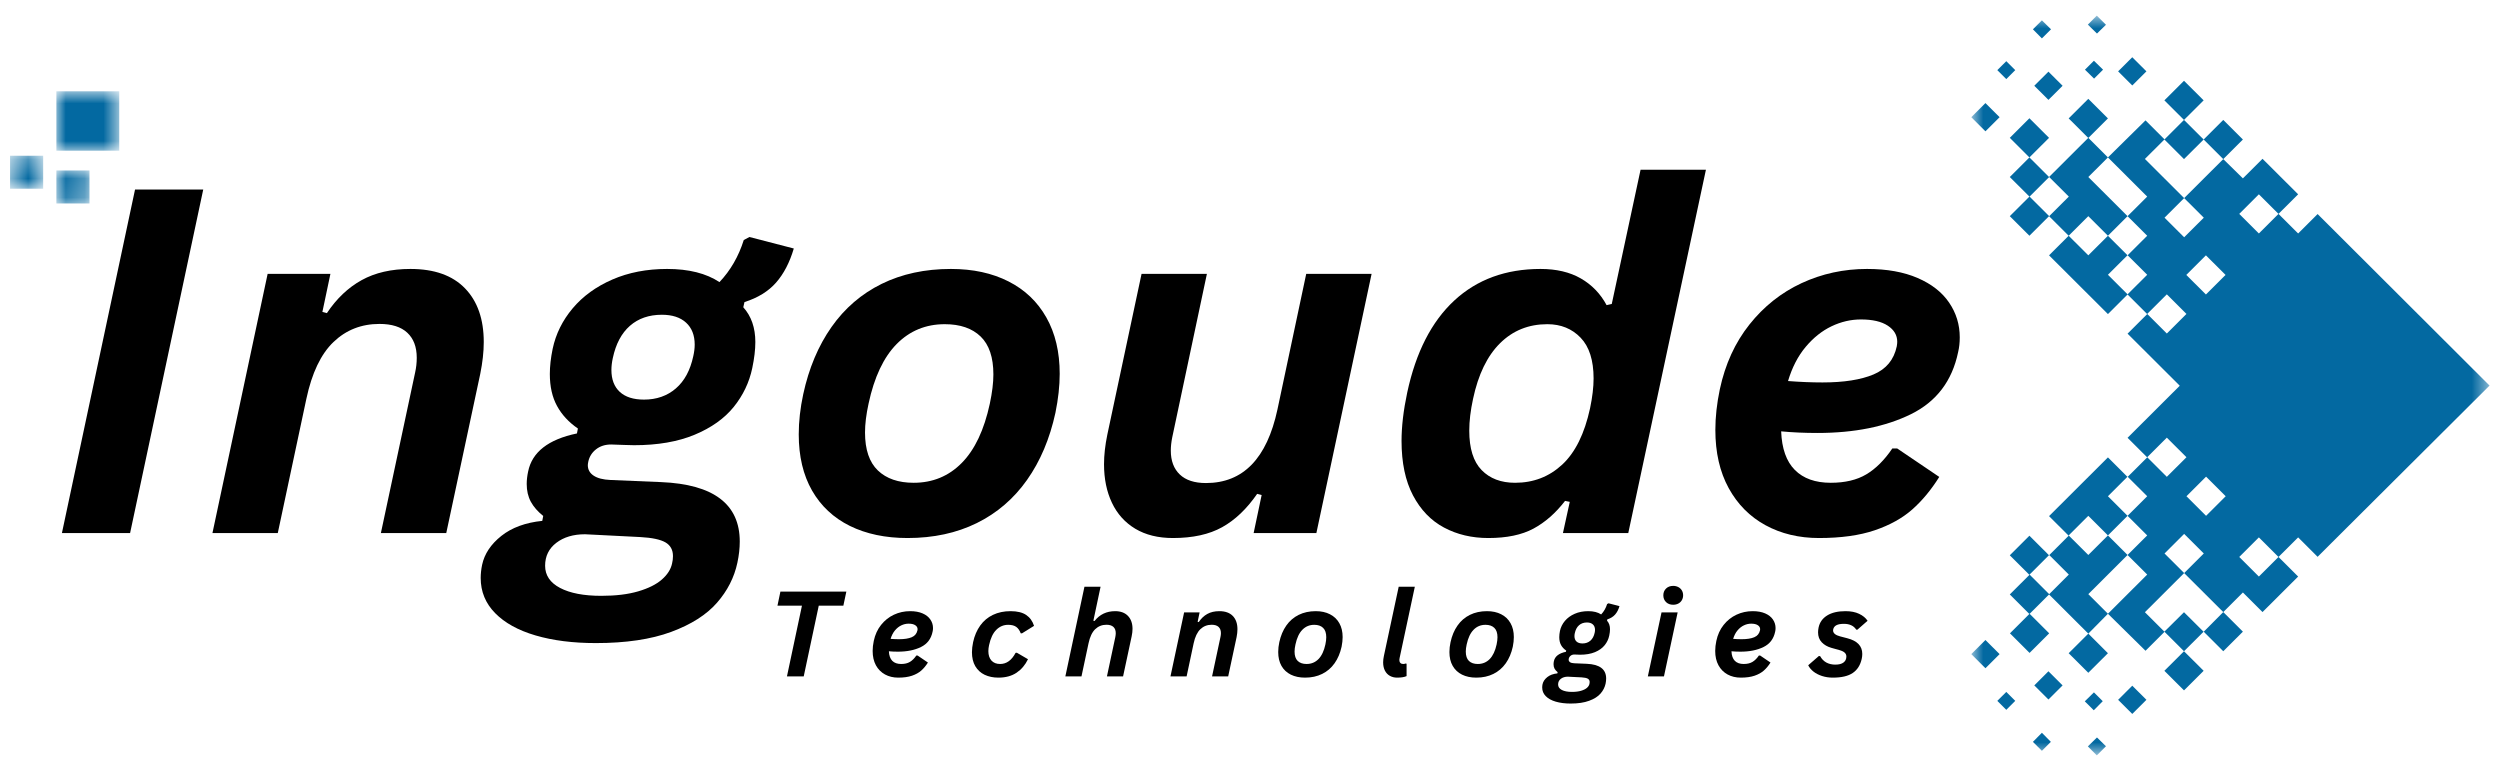 <svg width="133" height="41" viewBox="0 0 133 41" fill="none" xmlns="http://www.w3.org/2000/svg">
<g clip-path="url(#clip0_2_1240)">
<path d="M6.921 28.36H3.294L7.184 10.083H10.812L6.921 28.36Z" fill="black"/>
<path d="M11.302 28.36L14.238 14.57H17.578L17.151 16.596L17.39 16.658C17.908 15.883 18.524 15.298 19.24 14.903C19.956 14.507 20.82 14.308 21.833 14.308C23.105 14.308 24.073 14.652 24.738 15.34C25.403 16.027 25.736 16.979 25.736 18.196C25.736 18.713 25.673 19.28 25.548 19.897L23.741 28.36H20.263L22.084 19.822C22.142 19.563 22.171 19.3 22.171 19.034C22.171 18.459 22.004 18.015 21.669 17.702C21.335 17.389 20.841 17.233 20.188 17.233C19.226 17.233 18.41 17.554 17.74 18.196C17.071 18.838 16.59 19.846 16.298 21.221L14.778 28.36H11.302Z" fill="black"/>
<path d="M31.699 34.212C30.485 34.212 29.416 34.077 28.491 33.805C27.567 33.534 26.85 33.138 26.34 32.617C25.829 32.096 25.573 31.474 25.573 30.748C25.573 30.523 25.598 30.29 25.648 30.049C25.773 29.465 26.115 28.952 26.672 28.51C27.227 28.069 27.953 27.802 28.849 27.71L28.899 27.448C28.606 27.214 28.387 26.962 28.24 26.692C28.094 26.421 28.021 26.106 28.021 25.747C28.021 25.539 28.046 25.318 28.096 25.086C28.305 24.052 29.171 23.376 30.694 23.059L30.744 22.797C30.259 22.464 29.888 22.064 29.634 21.597C29.378 21.13 29.251 20.563 29.251 19.897C29.251 19.488 29.301 19.043 29.401 18.559C29.568 17.767 29.924 17.048 30.467 16.402C31.012 15.756 31.715 15.246 32.577 14.871C33.439 14.496 34.409 14.308 35.489 14.308C36.643 14.308 37.572 14.542 38.275 15.008C38.861 14.392 39.292 13.645 39.569 12.769L39.869 12.608L42.23 13.22C42.011 13.962 41.697 14.567 41.287 15.034C40.877 15.5 40.316 15.846 39.606 16.07L39.543 16.346C39.97 16.821 40.184 17.437 40.184 18.196C40.184 18.604 40.129 19.067 40.02 19.584C39.861 20.342 39.533 21.03 39.035 21.648C38.537 22.264 37.843 22.758 36.951 23.129C36.06 23.5 34.987 23.685 33.732 23.685L33.205 23.671C32.886 23.655 32.656 23.647 32.514 23.647C32.196 23.647 31.928 23.732 31.71 23.903C31.492 24.074 31.355 24.293 31.297 24.56C31.28 24.643 31.272 24.706 31.272 24.747C31.272 24.981 31.375 25.166 31.58 25.303C31.785 25.441 32.083 25.518 32.476 25.535L35.175 25.648C37.962 25.765 39.355 26.819 39.355 28.81C39.355 29.169 39.313 29.544 39.229 29.936C39.062 30.72 38.7 31.43 38.143 32.067C37.587 32.704 36.774 33.222 35.703 33.618C34.632 34.014 33.297 34.212 31.699 34.212ZM34.259 21.259C34.929 21.259 35.494 21.062 35.954 20.666C36.414 20.27 36.723 19.697 36.883 18.946C36.932 18.729 36.958 18.525 36.958 18.333C36.958 17.833 36.804 17.444 36.498 17.164C36.193 16.885 35.765 16.745 35.213 16.745C34.527 16.745 33.959 16.941 33.512 17.333C33.064 17.726 32.761 18.297 32.602 19.046C32.552 19.271 32.527 19.483 32.527 19.683C32.527 20.184 32.675 20.573 32.972 20.848C33.27 21.122 33.699 21.259 34.259 21.259ZM31.987 31.698C32.757 31.698 33.411 31.619 33.951 31.46C34.49 31.302 34.909 31.094 35.206 30.835C35.503 30.577 35.685 30.294 35.752 29.986C35.785 29.852 35.802 29.719 35.802 29.586C35.802 29.252 35.668 29.009 35.4 28.854C35.133 28.7 34.689 28.606 34.071 28.572L31.61 28.447C31.375 28.431 31.212 28.423 31.121 28.423C30.502 28.423 29.993 28.575 29.595 28.879C29.198 29.183 29 29.59 29 30.098C29 30.607 29.266 31 29.797 31.279C30.329 31.558 31.058 31.698 31.987 31.698Z" fill="black"/>
<path d="M48.279 28.623C47.107 28.623 46.086 28.408 45.216 27.98C44.346 27.55 43.674 26.923 43.201 26.098C42.729 25.273 42.493 24.276 42.493 23.109C42.493 22.426 42.572 21.714 42.732 20.971C43.032 19.587 43.534 18.396 44.237 17.396C44.94 16.396 45.829 15.632 46.904 15.102C47.98 14.573 49.208 14.308 50.589 14.308C51.76 14.308 52.781 14.529 53.651 14.971C54.522 15.412 55.193 16.052 55.666 16.89C56.139 17.727 56.376 18.726 56.376 19.884C56.376 20.526 56.3 21.217 56.149 21.959C55.848 23.342 55.344 24.535 54.636 25.535C53.929 26.535 53.038 27.299 51.963 27.829C50.888 28.358 49.66 28.623 48.279 28.623ZM48.605 25.684C49.618 25.684 50.472 25.332 51.166 24.628C51.861 23.924 52.358 22.872 52.659 21.472C52.785 20.88 52.848 20.363 52.848 19.921C52.848 19.013 52.622 18.34 52.17 17.903C51.718 17.466 51.082 17.247 50.262 17.247C49.25 17.247 48.397 17.599 47.702 18.303C47.008 19.007 46.509 20.064 46.208 21.472C46.082 22.048 46.019 22.56 46.019 23.01C46.019 23.918 46.247 24.591 46.703 25.029C47.16 25.466 47.794 25.684 48.605 25.684Z" fill="black"/>
<path d="M62.4 28.623C61.614 28.623 60.946 28.458 60.397 28.129C59.85 27.8 59.435 27.34 59.155 26.748C58.874 26.156 58.734 25.472 58.734 24.697C58.734 24.213 58.793 23.688 58.91 23.121L60.731 14.57H64.207L62.362 23.272C62.312 23.522 62.287 23.755 62.287 23.972C62.287 24.514 62.446 24.938 62.764 25.242C63.082 25.547 63.547 25.698 64.158 25.698C66.132 25.698 67.4 24.394 67.96 21.785L69.491 14.57H72.969L70.031 28.36H66.693L67.12 26.335L66.881 26.273C66.328 27.073 65.707 27.665 65.016 28.048C64.327 28.431 63.455 28.623 62.4 28.623Z" fill="black"/>
<path d="M79.181 28.623C78.303 28.623 77.516 28.437 76.822 28.066C76.127 27.696 75.577 27.125 75.171 26.354C74.765 25.582 74.562 24.618 74.562 23.46C74.562 22.693 74.662 21.834 74.864 20.884C75.323 18.741 76.158 17.11 77.367 15.989C78.576 14.869 80.106 14.308 81.956 14.308C82.801 14.308 83.516 14.477 84.101 14.814C84.688 15.152 85.144 15.625 85.471 16.233L85.746 16.171L87.278 9.031H90.755L86.624 28.36H83.148L83.512 26.698L83.261 26.648C82.76 27.298 82.198 27.79 81.579 28.123C80.959 28.456 80.16 28.623 79.181 28.623ZM80.601 25.684C81.579 25.684 82.415 25.362 83.11 24.717C83.805 24.071 84.298 23.073 84.591 21.722C84.716 21.122 84.779 20.593 84.779 20.134C84.779 19.167 84.549 18.444 84.089 17.966C83.629 17.487 83.039 17.247 82.319 17.247C81.323 17.247 80.485 17.584 79.802 18.26C79.121 18.935 78.642 19.922 78.366 21.221C78.232 21.839 78.165 22.402 78.165 22.909C78.165 23.86 78.384 24.559 78.823 25.009C79.263 25.46 79.855 25.684 80.601 25.684Z" fill="black"/>
<path d="M104.172 18.734C103.854 20.267 103.017 21.367 101.662 22.035C100.306 22.701 98.649 23.034 96.691 23.034C95.996 23.034 95.352 23.005 94.758 22.948C94.792 23.864 95.035 24.549 95.487 25.003C95.939 25.457 96.575 25.684 97.395 25.684C98.155 25.684 98.787 25.535 99.289 25.235C99.791 24.936 100.252 24.477 100.67 23.86H100.933L103.169 25.372C102.741 26.056 102.264 26.632 101.737 27.099C101.21 27.565 100.543 27.936 99.735 28.211C98.928 28.485 97.938 28.623 96.767 28.623C95.704 28.623 94.756 28.395 93.923 27.941C93.091 27.487 92.438 26.829 91.965 25.966C91.493 25.104 91.257 24.072 91.257 22.871C91.257 22.189 91.336 21.468 91.495 20.709C91.78 19.375 92.305 18.227 93.07 17.265C93.835 16.302 94.76 15.568 95.843 15.064C96.927 14.561 98.088 14.308 99.327 14.308C100.381 14.308 101.279 14.469 102.02 14.79C102.76 15.11 103.319 15.547 103.695 16.102C104.071 16.656 104.259 17.27 104.259 17.946C104.259 18.23 104.23 18.492 104.172 18.734ZM99.001 16.995C98.466 16.995 97.944 17.116 97.438 17.358C96.931 17.6 96.474 17.964 96.064 18.452C95.653 18.94 95.34 19.546 95.123 20.271C95.767 20.321 96.378 20.346 96.956 20.346C98.093 20.346 98.998 20.204 99.671 19.921C100.345 19.638 100.758 19.138 100.909 18.422C100.925 18.321 100.933 18.242 100.933 18.184C100.933 17.833 100.766 17.548 100.432 17.327C100.097 17.106 99.62 16.995 99.001 16.995Z" fill="black"/>
<mask id="mask0_2_1240" style="mask-type:luminance" maskUnits="userSpaceOnUse" x="104" y="0" width="29" height="41">
<path d="M104.852 0.832H132.465V40.186H104.852V0.832Z" fill="white"/>
</mask>
<g mask="url(#mask0_2_1240)">
<path fill-rule="evenodd" clip-rule="evenodd" d="M124.204 12.292L123.297 11.387L122.779 11.904L122.261 12.421L121.216 11.379L120.172 12.421L119.128 11.379L120.172 10.337L121.216 11.379L122.261 10.337L120.366 8.448L119.322 9.489L118.278 8.464L116.197 10.539L114.109 8.456L115.153 7.414L114.141 6.404L112.142 8.375L111.098 7.333L109.009 9.417L107.965 8.375L106.921 9.417L107.965 10.459L106.921 11.5L107.965 12.542L109.009 11.5L110.053 12.542L111.098 11.5L112.142 12.542L113.186 11.5L114.231 12.542L113.186 13.584L112.142 12.542L111.098 13.584L110.053 12.542L109.009 13.584L112.142 16.709L113.186 15.667L114.231 16.709L113.186 17.751L114.255 18.817L115.056 19.616L115.963 20.521L115.056 21.425L114.255 22.225L113.186 23.291L114.231 24.333L113.186 25.375L112.142 24.333L109.009 27.458L110.053 28.5L109.009 29.542L107.965 28.5L106.921 29.542L107.965 30.583L106.921 31.625L107.965 32.667L109.009 31.625L111.098 33.709L110.053 34.751L111.098 35.792L112.142 34.751L111.098 33.709L112.142 32.651L114.141 34.621L115.153 33.612L114.109 32.57L116.197 30.487L118.278 32.562L119.322 31.52L120.366 32.562L122.261 30.672L121.216 29.631L120.172 30.672L119.128 29.631L120.172 28.589L121.216 29.631L122.261 28.589L122.779 29.106L123.297 29.623L124.204 28.718L132.444 20.513L124.204 12.292ZM117.363 25.358L118.407 26.4L117.363 27.442L116.319 26.4L117.363 25.358ZM117.355 13.584L118.399 14.626L117.355 15.667L116.311 14.626L117.355 13.584ZM116.197 28.403L117.242 29.445L116.197 30.487L115.153 29.445L116.197 28.403ZM116.197 10.539L117.242 11.581L116.197 12.623L115.153 11.581L116.197 10.539ZM115.275 23.283L116.319 24.325L115.275 25.367L114.231 24.325L115.275 23.283ZM115.275 15.659L116.319 16.701L115.275 17.743L114.231 16.701L115.275 15.659ZM114.231 26.4L113.186 27.442L112.142 26.4L113.186 25.358L114.231 26.4ZM114.231 14.618L113.186 15.659L112.142 14.618L113.186 13.576L114.231 14.618ZM114.231 28.484L113.186 29.525L112.142 28.484L111.098 29.525L110.053 28.484L111.098 27.442L112.142 28.484L113.186 27.442L114.231 28.484ZM114.231 30.567L112.142 32.651L111.098 31.609L113.186 29.525L114.231 30.567ZM114.231 10.459L113.186 11.5L111.098 9.417L112.142 8.375L114.231 10.459ZM109.017 29.525L110.061 30.567L109.017 31.609L107.973 30.567L109.017 29.525ZM109.017 9.417L110.061 10.459L109.017 11.5L107.973 10.459L109.017 9.417ZM118.278 32.562L119.322 33.604L118.278 34.646L117.234 33.604L116.189 34.646L115.145 33.604L116.189 32.57L117.234 33.612L118.278 32.562ZM118.278 6.38L119.322 7.422L118.278 8.464L117.234 7.422L116.189 8.464L115.145 7.422L116.189 6.38L117.234 7.422L118.278 6.38ZM116.189 34.646L117.234 35.687L116.189 36.729L115.145 35.687L116.189 34.646ZM116.189 4.297L115.145 5.339L116.189 6.38L117.234 5.339L116.189 4.297ZM113.437 36.479L112.684 37.23L113.437 37.981L114.19 37.23L113.437 36.479ZM113.437 3.045L112.684 3.796L113.437 4.547L114.19 3.796L113.437 3.045ZM111.098 5.258L112.142 6.299L111.098 7.341L110.053 6.299L111.098 5.258ZM111.559 39.233L111.074 39.709L111.551 40.186L112.037 39.701L111.559 39.233ZM111.551 0.832L111.074 1.309L111.559 1.785L112.037 1.317L111.551 0.832ZM111.397 36.834L110.911 37.311L111.389 37.787L111.867 37.303L111.397 36.834ZM111.397 3.231L110.92 3.707L111.405 4.183L111.883 3.707L111.397 3.231ZM108.977 35.712L109.73 36.463L108.977 37.214L108.224 36.463L108.977 35.712ZM108.977 3.812L108.224 4.563L108.977 5.314L109.73 4.563L108.977 3.812ZM108.629 38.983L108.151 39.467L108.629 39.943L109.106 39.467L108.629 38.983ZM108.629 1.082L108.151 1.559L108.629 2.043L109.114 1.559L108.629 1.082ZM107.973 32.651L109.017 33.693L107.973 34.735L106.929 33.693L107.973 32.651ZM107.965 6.291L109.009 7.333L107.965 8.375L106.921 7.333L107.965 6.291ZM106.735 36.81L106.257 37.286L106.735 37.763L107.212 37.286L106.735 36.81ZM106.735 3.255L106.257 3.731L106.735 4.208L107.212 3.731L106.735 3.255ZM105.625 34.048L104.873 34.799L105.625 35.55L106.379 34.799L105.625 34.048ZM105.625 5.484L104.873 6.235L105.625 6.986L106.379 6.235L105.625 5.484Z" fill="#0369A1"/>
</g>
<mask id="mask1_2_1240" style="mask-type:luminance" maskUnits="userSpaceOnUse" x="2" y="9" width="3" height="2">
<path d="M2.999 9.069H4.761V10.825H2.999V9.069Z" fill="white"/>
</mask>
<g mask="url(#mask1_2_1240)">
<path d="M2.999 9.069H4.761V10.825H2.999V9.069Z" fill="#0369A1"/>
</g>
<path d="M45.026 31.472L44.867 32.222H43.558L42.758 35.984H41.866L42.664 32.222H41.361L41.518 31.472H45.026Z" fill="black"/>
<path d="M49.613 33.607C49.536 33.986 49.329 34.258 48.994 34.422C48.659 34.587 48.25 34.669 47.767 34.669C47.595 34.669 47.436 34.662 47.289 34.648C47.298 34.874 47.359 35.044 47.47 35.157C47.581 35.269 47.738 35.324 47.941 35.324C48.129 35.324 48.284 35.288 48.408 35.213C48.532 35.139 48.646 35.026 48.749 34.873H48.815L49.365 35.247C49.26 35.416 49.142 35.558 49.012 35.673C48.882 35.788 48.718 35.88 48.518 35.948C48.319 36.016 48.075 36.05 47.787 36.05C47.523 36.05 47.289 35.994 47.083 35.882C46.878 35.769 46.716 35.607 46.599 35.395C46.483 35.181 46.425 34.926 46.425 34.63C46.425 34.461 46.445 34.283 46.485 34.095C46.555 33.765 46.684 33.483 46.873 33.246C47.062 33.008 47.29 32.827 47.557 32.702C47.825 32.577 48.112 32.514 48.418 32.514C48.678 32.514 48.9 32.554 49.082 32.633C49.265 32.712 49.403 32.821 49.495 32.958C49.589 33.095 49.636 33.247 49.636 33.413C49.636 33.483 49.629 33.548 49.613 33.607ZM48.337 33.179C48.205 33.179 48.076 33.209 47.95 33.269C47.826 33.328 47.713 33.418 47.612 33.538C47.511 33.658 47.434 33.808 47.38 33.988C47.539 34 47.689 34.006 47.833 34.006C48.113 34.006 48.336 33.971 48.503 33.901C48.669 33.831 48.771 33.708 48.809 33.531C48.812 33.506 48.815 33.487 48.815 33.471C48.815 33.385 48.773 33.315 48.691 33.261C48.608 33.206 48.49 33.179 48.337 33.179Z" fill="black"/>
<path d="M53.115 36.05C52.84 36.05 52.596 35.999 52.384 35.899C52.173 35.798 52.007 35.646 51.886 35.443C51.767 35.24 51.708 34.991 51.708 34.697C51.708 34.538 51.728 34.359 51.77 34.16C51.844 33.819 51.971 33.525 52.148 33.278C52.326 33.031 52.551 32.842 52.824 32.711C53.099 32.58 53.411 32.514 53.762 32.514C54.119 32.514 54.396 32.582 54.594 32.717C54.793 32.852 54.932 33.045 55.011 33.296L54.37 33.694H54.304C54.246 33.539 54.166 33.425 54.064 33.351C53.962 33.277 53.819 33.24 53.635 33.24C53.394 33.24 53.183 33.328 53.005 33.505C52.826 33.681 52.698 33.953 52.619 34.32C52.594 34.434 52.581 34.54 52.581 34.639C52.581 34.851 52.635 35.019 52.745 35.142C52.855 35.263 53.009 35.324 53.207 35.324C53.547 35.324 53.82 35.127 54.029 34.732L54.097 34.725L54.689 35.07C54.544 35.373 54.342 35.612 54.082 35.788C53.823 35.962 53.501 36.05 53.115 36.05Z" fill="black"/>
<path d="M56.677 35.984L57.693 31.213H58.551L58.167 33.025L58.23 33.037C58.502 32.689 58.868 32.514 59.327 32.514C59.62 32.514 59.846 32.599 60.008 32.767C60.169 32.935 60.25 33.165 60.25 33.456C60.25 33.58 60.234 33.713 60.204 33.854L59.748 35.984H58.889L59.333 33.901C59.349 33.819 59.358 33.748 59.358 33.688C59.358 33.539 59.316 33.427 59.232 33.351C59.148 33.275 59.026 33.237 58.865 33.237C58.629 33.237 58.429 33.316 58.265 33.473C58.101 33.631 57.983 33.88 57.91 34.223L57.535 35.984H56.677Z" fill="black"/>
<path d="M62.269 35.984L62.995 32.58H63.819L63.714 33.08L63.772 33.095C63.9 32.904 64.052 32.76 64.229 32.662C64.406 32.564 64.618 32.514 64.869 32.514C65.183 32.514 65.422 32.6 65.586 32.77C65.75 32.94 65.832 33.175 65.832 33.474C65.832 33.602 65.817 33.743 65.787 33.895L65.34 35.984H64.482L64.931 33.877C64.945 33.813 64.953 33.748 64.953 33.682C64.953 33.539 64.912 33.43 64.829 33.352C64.746 33.276 64.624 33.237 64.463 33.237C64.225 33.237 64.024 33.316 63.859 33.474C63.694 33.633 63.575 33.882 63.502 34.223L63.128 35.984H62.269Z" fill="black"/>
<path d="M69.43 36.05C69.14 36.05 68.887 35.997 68.672 35.891C68.458 35.785 68.292 35.63 68.175 35.426C68.059 35.222 68.001 34.976 68.001 34.687C68.001 34.519 68.02 34.343 68.06 34.16C68.135 33.819 68.258 33.525 68.432 33.278C68.605 33.031 68.825 32.842 69.09 32.711C69.355 32.58 69.658 32.514 70 32.514C70.289 32.514 70.54 32.569 70.754 32.679C70.969 32.788 71.135 32.946 71.252 33.153C71.369 33.359 71.428 33.605 71.428 33.892C71.428 34.05 71.409 34.221 71.373 34.404C71.298 34.745 71.174 35.039 70.999 35.286C70.825 35.533 70.605 35.722 70.338 35.853C70.073 35.984 69.77 36.05 69.43 36.05ZM69.511 35.324C69.76 35.324 69.971 35.237 70.142 35.064C70.314 34.889 70.437 34.629 70.511 34.284C70.542 34.137 70.557 34.01 70.557 33.901C70.557 33.677 70.501 33.511 70.389 33.403C70.278 33.294 70.121 33.24 69.919 33.24C69.669 33.24 69.459 33.327 69.287 33.502C69.116 33.675 68.993 33.936 68.919 34.284C68.887 34.426 68.871 34.553 68.871 34.663C68.871 34.888 68.927 35.054 69.039 35.163C69.153 35.271 69.309 35.324 69.511 35.324Z" fill="black"/>
<path d="M74.325 36.05C74.182 36.05 74.054 36.018 73.941 35.955C73.829 35.892 73.741 35.8 73.678 35.678C73.615 35.555 73.583 35.408 73.583 35.238C73.583 35.129 73.597 35.014 73.624 34.892L74.411 31.213H75.269L74.458 35.012C74.449 35.058 74.445 35.09 74.445 35.108C74.445 35.176 74.463 35.23 74.5 35.268C74.537 35.306 74.587 35.324 74.65 35.324C74.693 35.324 74.74 35.316 74.789 35.298L74.83 35.311V35.969C74.71 36.023 74.541 36.05 74.325 36.05Z" fill="black"/>
<path d="M78.538 36.05C78.248 36.05 77.996 35.997 77.781 35.891C77.567 35.785 77.401 35.63 77.284 35.426C77.167 35.222 77.109 34.976 77.109 34.687C77.109 34.519 77.129 34.343 77.169 34.16C77.243 33.819 77.367 33.525 77.541 33.278C77.714 33.031 77.933 32.842 78.199 32.711C78.464 32.58 78.767 32.514 79.109 32.514C79.397 32.514 79.649 32.569 79.863 32.679C80.078 32.788 80.244 32.946 80.36 33.153C80.477 33.359 80.536 33.605 80.536 33.892C80.536 34.05 80.518 34.221 80.481 34.404C80.407 34.745 80.282 35.039 80.108 35.286C79.933 35.533 79.713 35.722 79.447 35.853C79.182 35.984 78.879 36.05 78.538 36.05ZM78.619 35.324C78.869 35.324 79.08 35.237 79.251 35.064C79.422 34.889 79.545 34.629 79.62 34.284C79.65 34.137 79.666 34.01 79.666 33.901C79.666 33.677 79.61 33.511 79.498 33.403C79.386 33.294 79.23 33.24 79.028 33.24C78.778 33.24 78.567 33.327 78.396 33.502C78.225 33.675 78.101 33.936 78.027 34.284C77.996 34.426 77.98 34.553 77.98 34.663C77.98 34.888 78.036 35.054 78.148 35.163C78.261 35.271 78.418 35.324 78.619 35.324Z" fill="black"/>
<path d="M83.558 37.429C83.258 37.429 82.993 37.395 82.765 37.328C82.536 37.261 82.36 37.163 82.234 37.034C82.108 36.906 82.045 36.753 82.045 36.574C82.045 36.518 82.051 36.46 82.063 36.4C82.095 36.257 82.179 36.131 82.317 36.021C82.453 35.912 82.632 35.847 82.854 35.824L82.866 35.759C82.793 35.701 82.739 35.639 82.702 35.573C82.666 35.506 82.649 35.428 82.649 35.34C82.649 35.288 82.655 35.233 82.667 35.175C82.719 34.92 82.933 34.754 83.308 34.675L83.322 34.611C83.202 34.529 83.11 34.431 83.047 34.316C82.984 34.2 82.953 34.06 82.953 33.895C82.953 33.794 82.966 33.684 82.99 33.564C83.031 33.369 83.119 33.192 83.253 33.032C83.388 32.873 83.561 32.747 83.773 32.654C83.986 32.561 84.226 32.514 84.493 32.514C84.778 32.514 85.007 32.572 85.181 32.688C85.326 32.536 85.432 32.351 85.499 32.135L85.574 32.095L86.157 32.246C86.103 32.43 86.025 32.58 85.924 32.694C85.823 32.809 85.685 32.895 85.51 32.95L85.493 33.019C85.599 33.136 85.652 33.288 85.652 33.474C85.652 33.576 85.638 33.69 85.611 33.817C85.572 34.004 85.491 34.174 85.368 34.326C85.245 34.479 85.074 34.601 84.853 34.694C84.633 34.785 84.368 34.831 84.059 34.831L83.93 34.826C83.851 34.822 83.794 34.82 83.758 34.82C83.679 34.82 83.613 34.841 83.559 34.884C83.506 34.926 83.472 34.98 83.458 35.045C83.454 35.067 83.452 35.083 83.452 35.093C83.452 35.15 83.477 35.196 83.527 35.23C83.578 35.264 83.652 35.282 83.749 35.286L84.416 35.314C85.103 35.343 85.447 35.604 85.447 36.096C85.447 36.184 85.437 36.276 85.417 36.373C85.374 36.567 85.285 36.742 85.147 36.899C85.01 37.056 84.81 37.184 84.544 37.281C84.28 37.379 83.951 37.429 83.558 37.429ZM84.189 34.232C84.355 34.232 84.494 34.183 84.607 34.086C84.721 33.987 84.798 33.846 84.837 33.66C84.849 33.607 84.855 33.556 84.855 33.509C84.855 33.386 84.817 33.289 84.742 33.22C84.666 33.151 84.561 33.116 84.425 33.116C84.256 33.116 84.115 33.165 84.004 33.263C83.894 33.359 83.819 33.5 83.779 33.685C83.767 33.741 83.761 33.793 83.761 33.842C83.761 33.966 83.798 34.062 83.871 34.13C83.945 34.198 84.051 34.232 84.189 34.232ZM83.628 36.809C83.818 36.809 83.979 36.789 84.113 36.749C84.246 36.71 84.35 36.659 84.424 36.595C84.497 36.531 84.542 36.461 84.558 36.385C84.566 36.352 84.57 36.319 84.57 36.286C84.57 36.204 84.537 36.144 84.471 36.106C84.404 36.069 84.295 36.045 84.142 36.036L83.535 36.006C83.477 36.001 83.437 35.999 83.414 35.999C83.261 35.999 83.135 36.037 83.037 36.112C82.94 36.187 82.891 36.288 82.891 36.414C82.891 36.539 82.956 36.636 83.087 36.705C83.218 36.774 83.399 36.809 83.628 36.809Z" fill="black"/>
<path d="M89.013 32.173C88.857 32.173 88.732 32.126 88.635 32.033C88.538 31.938 88.489 31.817 88.489 31.67C88.489 31.524 88.538 31.404 88.635 31.31C88.732 31.216 88.857 31.169 89.013 31.169C89.116 31.169 89.207 31.191 89.288 31.234C89.368 31.277 89.431 31.336 89.475 31.411C89.519 31.486 89.542 31.573 89.542 31.67C89.542 31.767 89.519 31.853 89.475 31.929C89.431 32.005 89.368 32.066 89.288 32.109C89.207 32.152 89.116 32.173 89.013 32.173ZM87.665 35.984L88.393 32.58H89.251L88.523 35.984H87.665Z" fill="black"/>
<path d="M94.438 33.607C94.36 33.986 94.153 34.258 93.818 34.422C93.483 34.587 93.074 34.669 92.591 34.669C92.42 34.669 92.26 34.662 92.114 34.648C92.123 34.874 92.183 35.044 92.294 35.157C92.405 35.269 92.562 35.324 92.765 35.324C92.953 35.324 93.108 35.288 93.232 35.213C93.356 35.139 93.47 35.026 93.573 34.873H93.639L94.19 35.247C94.085 35.416 93.967 35.558 93.836 35.673C93.707 35.788 93.542 35.88 93.342 35.948C93.143 36.016 92.899 36.05 92.611 36.05C92.348 36.05 92.113 35.994 91.907 35.882C91.702 35.769 91.541 35.607 91.424 35.395C91.307 35.181 91.249 34.926 91.249 34.63C91.249 34.461 91.269 34.283 91.309 34.095C91.379 33.765 91.508 33.483 91.697 33.246C91.886 33.008 92.114 32.827 92.381 32.702C92.649 32.577 92.937 32.514 93.243 32.514C93.503 32.514 93.724 32.554 93.907 32.633C94.089 32.712 94.227 32.821 94.32 32.958C94.413 33.095 94.46 33.247 94.46 33.413C94.46 33.483 94.453 33.548 94.438 33.607ZM93.162 33.179C93.029 33.179 92.9 33.209 92.775 33.269C92.65 33.328 92.537 33.418 92.436 33.538C92.335 33.658 92.258 33.808 92.204 33.988C92.363 34 92.514 34.006 92.657 34.006C92.937 34.006 93.16 33.971 93.327 33.901C93.493 33.831 93.595 33.708 93.633 33.531C93.637 33.506 93.639 33.487 93.639 33.471C93.639 33.385 93.598 33.315 93.515 33.261C93.432 33.206 93.315 33.179 93.162 33.179Z" fill="black"/>
<path d="M97.505 36.05C97.3 36.05 97.109 36.021 96.931 35.963C96.754 35.905 96.601 35.827 96.475 35.727C96.35 35.627 96.257 35.516 96.197 35.392L96.761 34.901H96.827C96.91 35.053 97.02 35.167 97.157 35.244C97.296 35.32 97.456 35.358 97.638 35.358C97.828 35.358 97.975 35.321 98.075 35.245C98.176 35.17 98.227 35.063 98.227 34.925C98.227 34.847 98.198 34.78 98.141 34.725C98.085 34.67 97.99 34.623 97.858 34.585L97.431 34.466C97.218 34.405 97.046 34.306 96.916 34.169C96.786 34.033 96.721 33.856 96.721 33.639C96.721 33.561 96.731 33.475 96.749 33.383C96.807 33.109 96.959 32.895 97.205 32.743C97.45 32.59 97.777 32.514 98.184 32.514C98.469 32.514 98.709 32.562 98.906 32.656C99.104 32.75 99.254 32.872 99.355 33.025L98.816 33.497H98.753C98.682 33.39 98.591 33.311 98.482 33.263C98.374 33.213 98.247 33.188 98.1 33.188C97.924 33.188 97.79 33.212 97.698 33.261C97.605 33.309 97.548 33.383 97.526 33.483C97.522 33.509 97.52 33.528 97.52 33.54C97.52 33.612 97.552 33.675 97.616 33.729C97.681 33.782 97.771 33.823 97.889 33.854L98.28 33.956C98.809 34.092 99.073 34.37 99.073 34.789C99.073 34.878 99.063 34.967 99.042 35.058C98.968 35.389 98.809 35.638 98.565 35.803C98.321 35.968 97.968 36.05 97.505 36.05Z" fill="black"/>
<mask id="mask2_2_1240" style="mask-type:luminance" maskUnits="userSpaceOnUse" x="0" y="8" width="3" height="3">
<path d="M0.535 8.285H2.297V10.041H0.535V8.285Z" fill="white"/>
</mask>
<g mask="url(#mask2_2_1240)">
<path d="M0.535 8.285H2.297V10.041H0.535V8.285Z" fill="#0369A1"/>
</g>
<mask id="mask3_2_1240" style="mask-type:luminance" maskUnits="userSpaceOnUse" x="2" y="4" width="5" height="5">
<path d="M2.999 4.857H6.344V8.016H2.999V4.857Z" fill="white"/>
</mask>
<g mask="url(#mask3_2_1240)">
<path d="M2.999 4.857H6.344V8.016H2.999V4.857Z" fill="#0369A1"/>
</g>
</g>
<defs>
<clipPath id="clip0_2_1240">
<rect width="133" height="41" fill="white"/>
</clipPath>
</defs>
</svg>
